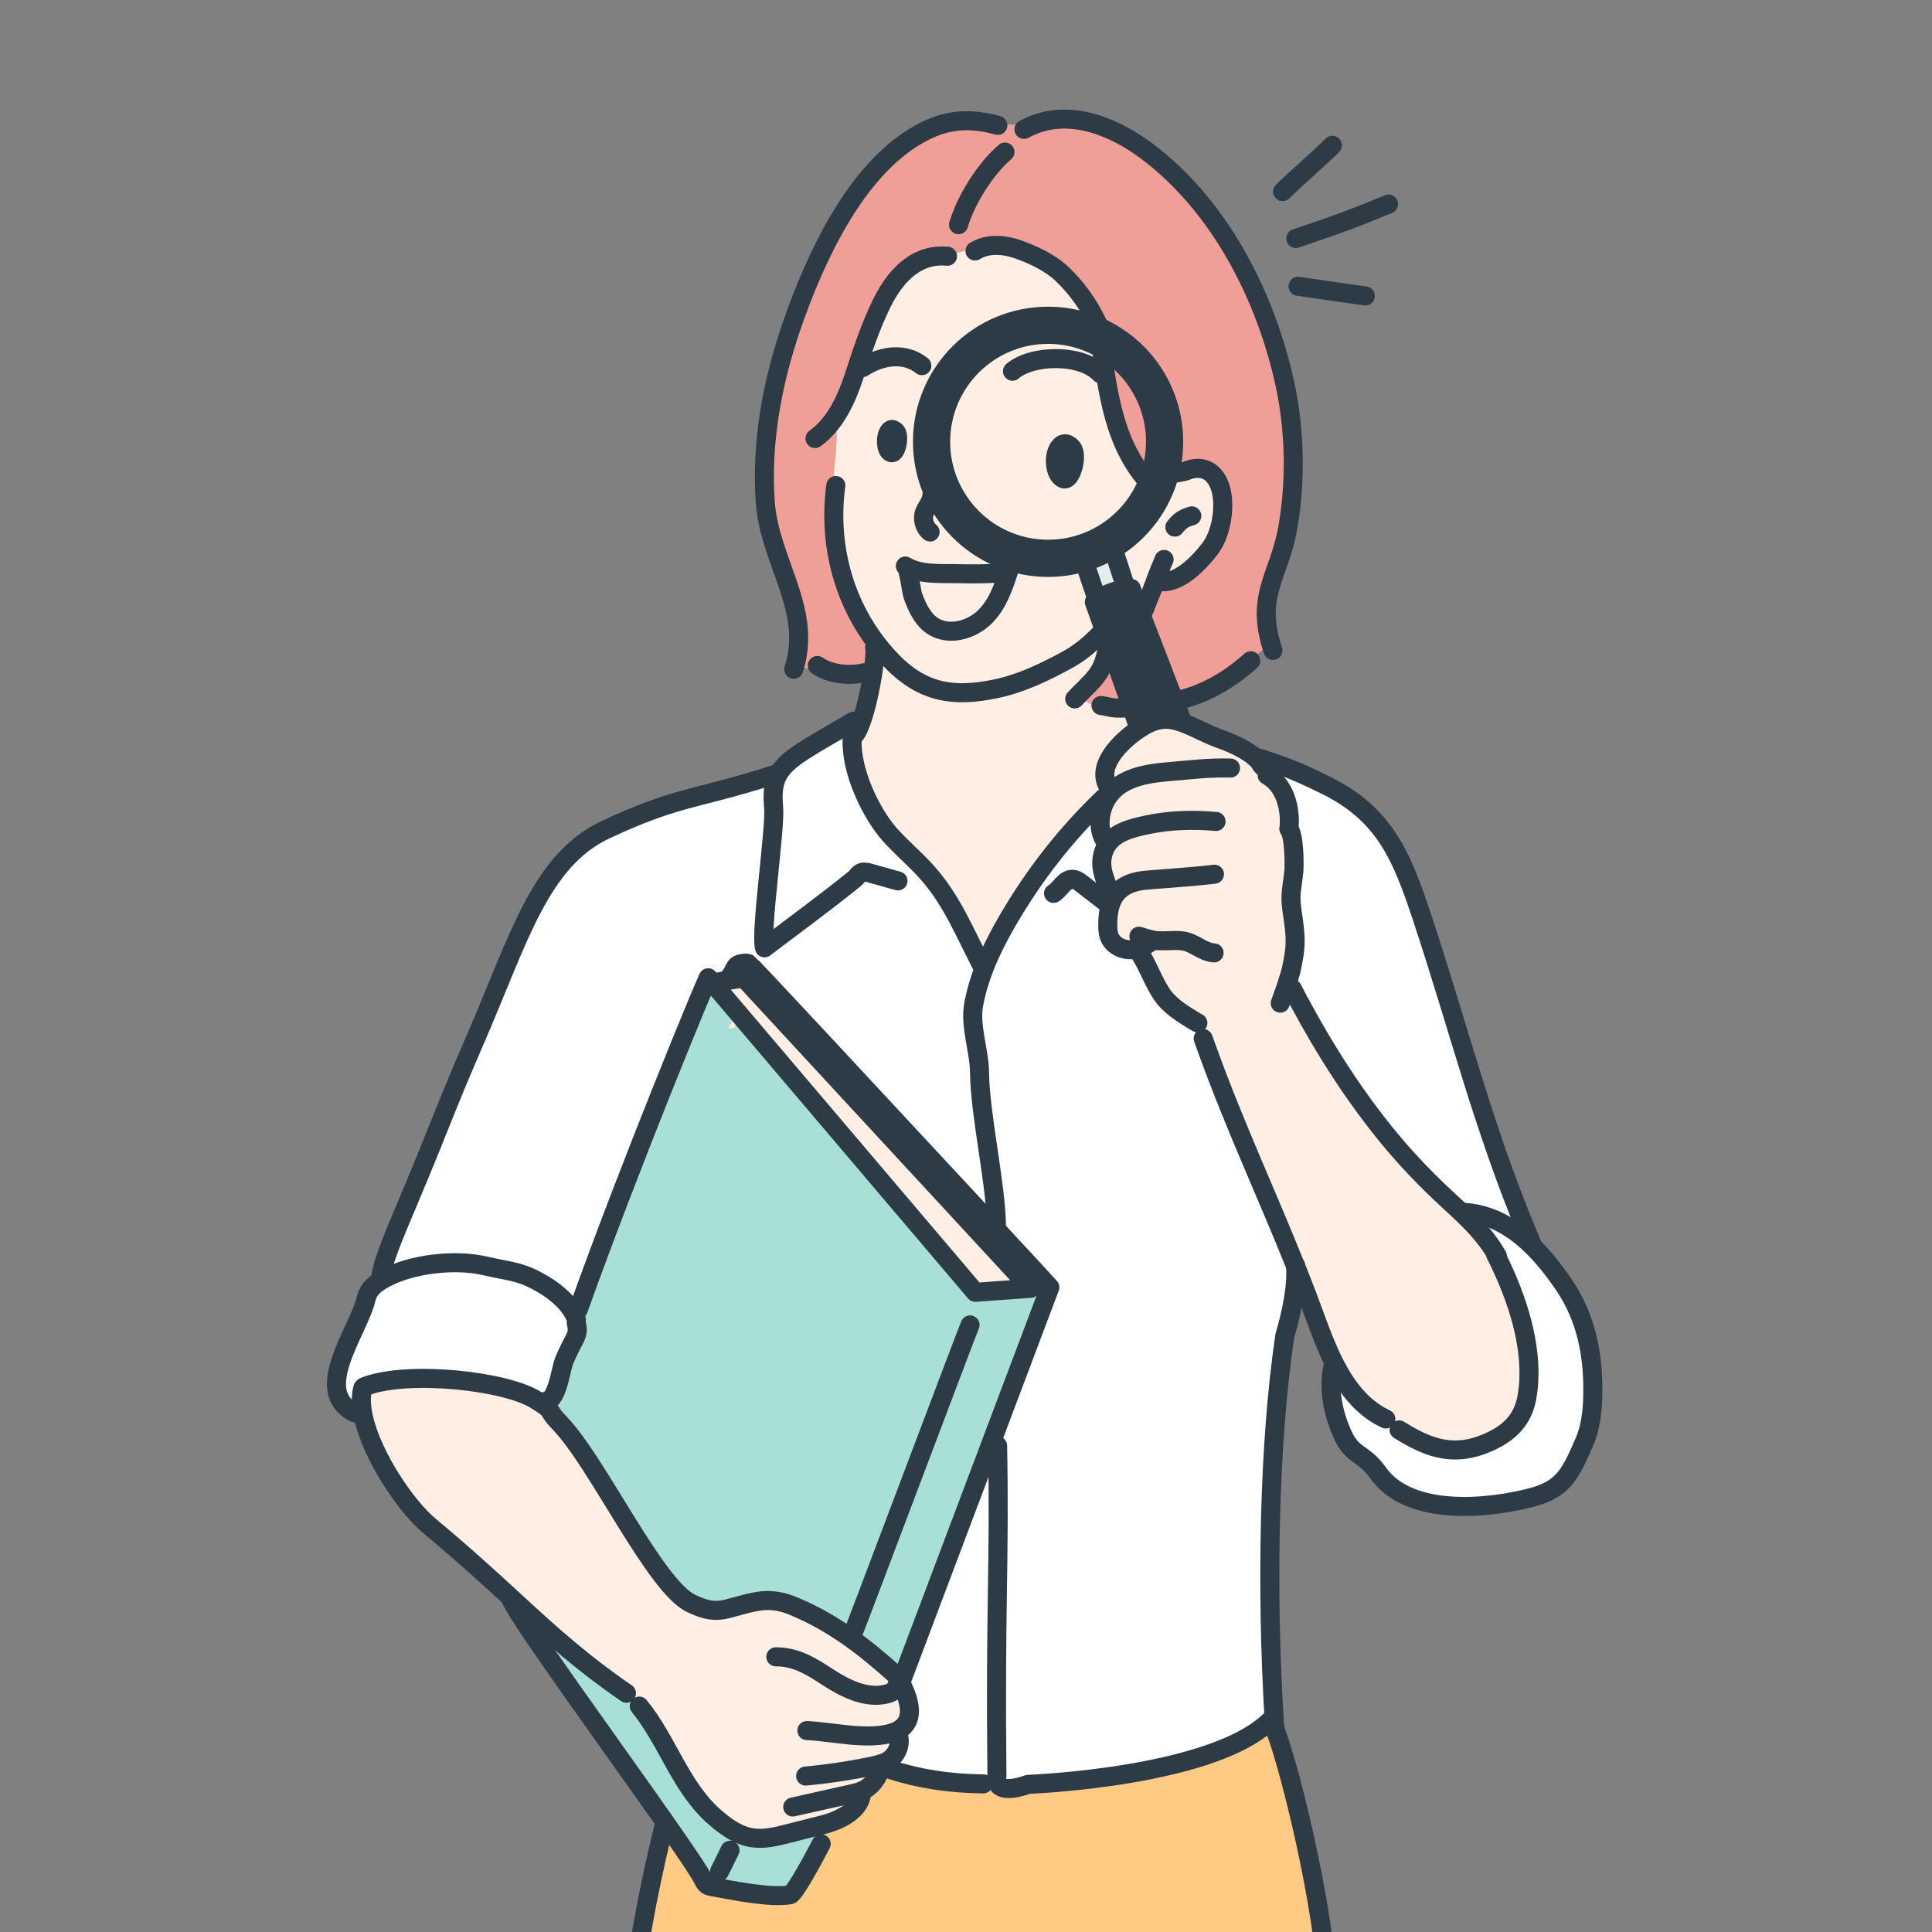 <svg width="280" height="280" viewBox="0 0 280 280" fill="none" xmlns="http://www.w3.org/2000/svg">
<rect x="0" y="0" width="280" height="280" fill="#808080" stroke="none"/>
<g clip-path="url(#clip0_3_4290)">
<path d="M159.086 86.882C158.955 86.641 158.85 86.392 158.767 86.133L158.747 86.138C158.715 86.04 158.68 85.938 158.645 85.834C158.297 84.82 157.911 83.66 157.566 82.661C157.436 82.36 157.269 81.816 157.132 81.466L157.132 81.463C158.526 81.054 159.851 80.472 161.08 79.748C161.266 80.345 161.614 80.865 161.86 81.456L161.947 81.426C162.37 82.726 162.861 84.293 163.206 85.278L163.217 85.343C161.809 85.528 160.25 86.065 159.105 86.869C159.099 86.874 159.091 86.877 159.086 86.882Z" fill="#E4EDEB"/>
<path d="M160.878 93.666L163.522 101.099L163.997 102.473L163.786 102.545C161.595 102.735 161.219 102.562 160.285 102.372C159.485 102.516 158.448 102.296 157.881 101.916C157.13 101.408 156.637 101.509 156.22 100.803C158.524 98.431 159.795 97.631 160.452 94.129L160.321 94.071C160.448 93.779 160.578 93.488 160.705 93.193L160.708 93.199L160.878 93.666Z" fill="#EF9F97"/>
<path d="M106.532 141.923L107.792 141.723L149.366 186.71L141.355 187.292L103.912 143.198L103.749 143.006C104.253 142.82 104.756 142.631 105.259 142.442L105.209 142.133L105.725 142.05L105.903 142.021L106.532 141.923Z" fill="#FEEEE4"/>
<path d="M221.391 178.787C221.468 179.244 221.546 179.7 221.62 180.159C218.984 177.7 215.854 175.906 212.078 175.69L211.924 175.85C211.247 175.203 210.548 174.561 209.838 173.907C206.914 171.215 203.991 168.181 201.54 165.226C196.4 159.035 192.046 152.209 188.237 145.099L187.904 144.475C187.711 143.548 187.48 142.629 187.217 141.718L186.835 141.626C186.993 141.119 187.118 140.66 187.187 140.325C187.773 137.533 187.86 136.421 187.487 133.593C187.334 132.409 187.09 131.228 187.106 130.037C187.125 128.772 187.426 127.531 187.521 126.272C187.614 125.013 187.574 121.112 186.813 120.115C187.129 117.16 186.215 113.777 183.654 112.354L183.356 112.5C183.337 112.462 183.318 112.421 183.299 112.382C183.026 111.824 182.75 111.266 182.476 110.704L182.635 110.577C182.47 110.3 182.203 110.009 181.861 109.718C185.859 110.858 188.25 111.899 192.005 113.729C200.8 118.009 203.209 124.237 206.177 133.207C211.434 149.087 214.977 163.438 221.391 178.787Z" fill="white"/>
<path d="M175.059 152.398C174.833 151.769 174.603 151.14 174.374 150.508L174.464 150.464C174.102 149.684 173.742 148.907 173.379 148.127C173.257 148.061 173.134 147.992 173.017 147.918C171.282 146.837 169.525 145.794 168.361 144.054C167.207 142.331 166.522 140.32 165.443 138.551C165.234 138.209 165.023 137.866 164.814 137.527L164.806 137.496C164.42 137.596 164.027 137.646 163.628 137.633C162.451 137.593 161.258 136.913 160.807 135.799C160.542 135.14 160.551 134.402 160.565 133.689C160.593 132.266 160.841 131.098 161.339 130.18L161.21 129.663L160.978 129.722C160.889 129.495 160.805 129.268 160.729 129.035C160.163 127.386 159.475 126 159.753 124.284C159.879 123.503 160.147 122.862 160.521 122.331C160.5 122.091 160.485 121.85 160.472 121.61L160.011 121.624C159.038 119.888 159.414 117.458 160.383 115.81C160.421 115.745 160.462 115.679 160.504 115.614C160.509 115.578 160.515 115.543 160.518 115.507C160.583 115.043 160.65 114.579 160.712 114.115C158.701 111.126 162.363 107.441 165.13 105.625C165.146 105.614 165.16 105.604 165.174 105.595C165.513 105.373 165.839 105.18 166.137 105.02C167.911 104.075 169.452 104.038 171.265 104.69C171.333 104.71 171.401 104.737 171.47 104.762C171.579 104.804 171.685 104.845 171.791 104.887C173.667 105.635 175.01 106.455 177.129 107.199C178.866 107.807 180.752 108.774 181.859 109.722C182.202 110.013 182.468 110.303 182.634 110.58L182.475 110.708C182.748 111.269 183.024 111.827 183.298 112.386C183.317 112.424 183.336 112.465 183.355 112.503L183.653 112.357C186.214 113.78 187.128 117.163 186.812 120.118C187.572 121.115 187.613 125.016 187.52 126.275C187.424 127.534 187.124 128.776 187.105 130.04C187.089 131.231 187.332 132.412 187.486 133.596C187.858 136.425 187.772 137.536 187.186 140.328C187.116 140.664 186.991 141.122 186.833 141.629L187.215 141.721C187.479 142.632 187.71 143.551 187.903 144.478L188.236 145.102C192.045 152.212 196.399 159.038 201.539 165.229C203.99 168.184 206.913 171.218 209.837 173.91C210.547 174.564 211.246 175.206 211.923 175.853C212.152 176.073 212.375 176.29 212.598 176.509C214.189 178.084 215.645 179.74 216.836 181.759L216.745 181.81C217.032 182.377 217.316 182.957 217.59 183.551C220.277 189.302 222.39 196.296 221.279 202.497C220.675 205.887 218.612 207.818 215.373 209.175C210.836 211.076 207.359 209.96 203.6 207.745C202.312 207.523 201.122 206.668 200.534 205.499C197.365 203.926 195.181 201.07 193.494 197.815C193.448 197.719 193.399 197.626 193.351 197.53C192.278 195.411 191.411 193.135 190.615 190.943C189.849 188.831 189.066 186.776 188.271 184.765C188.101 184.336 187.931 183.906 187.761 183.479C187.761 183.476 187.758 183.476 187.758 183.476C183.562 172.98 179.094 163.509 175.059 152.398Z" fill="#FEEEE4"/>
<path d="M165.111 105.629C162.345 107.445 158.682 111.13 160.693 114.119C160.631 114.583 160.564 115.047 160.499 115.511L160.149 115.463C154.639 120.689 149.841 126.792 145.961 133.512C144.981 135.204 144.059 136.945 143.267 138.747C143.041 139.262 142.826 139.78 142.624 140.304L142.458 140.24C139.746 135.08 137.907 130.18 133.867 125.89C132.301 124.228 130.554 122.721 129.021 121.029C126.425 118.16 123.142 111.774 123.522 106.749L123.573 106.752C123.973 106.576 124.392 105.808 124.787 104.725C125.55 102.653 126.241 99.421 126.585 96.957C126.757 95.744 126.843 94.718 126.81 94.103L127.023 94.096C127.09 93.867 127.132 93.626 127.152 93.386C127.329 93.616 127.511 93.847 127.698 94.071C128.195 94.683 128.731 95.275 129.288 95.851C133.965 100.662 138.624 100.986 144.132 99.871C147.968 99.098 151.479 97.389 154.828 95.552C156.684 94.533 158.458 92.97 159.833 91.463L160.06 91.382L160.705 93.198C160.578 93.493 160.448 93.785 160.321 94.076L160.452 94.134C159.795 97.636 158.524 98.436 156.22 100.808C156.637 101.515 157.129 101.413 157.881 101.922C158.448 102.301 159.484 102.521 160.285 102.377C161.219 102.567 161.595 102.741 163.786 102.551L163.997 102.478L165.068 105.564L165.111 105.629Z" fill="#FEEEE4"/>
<path d="M79.941 202.599L79.934 204.27L79.587 204.285C79.378 204.011 79.021 203.736 77.683 202.9C73.167 200.073 59.258 198.625 53.117 200.849C52.993 200.892 52.873 200.938 52.755 200.987L52.572 201.155C52.247 202.369 52.32 203.836 52.676 205.427L52.553 205.454C52.224 205.147 51.892 204.842 51.563 204.538L51.371 204.744C45.099 201.574 51.968 192.94 53.081 188.163C53.293 187.246 53.862 186.511 54.681 185.936C54.853 185.814 55.032 185.697 55.218 185.583C55.385 185.48 55.557 185.38 55.735 185.285C59.654 183.144 65.931 182.459 70.231 183.447C74.243 184.368 75.579 184.205 79.017 186.317C80.665 187.329 82.631 188.955 83.439 190.971C83.452 191.004 83.466 191.037 83.477 191.064C83.655 191.548 83.407 191.329 83.557 191.944C83.968 193.65 83.095 193.938 81.731 197.286C81.367 198.183 80.982 201.35 79.941 202.599Z" fill="white"/>
<path d="M142.446 258.522C137.769 258.477 133.129 257.829 128.575 256.288L127.91 255.998C127.988 255.818 128.065 255.641 128.145 255.461C128.213 255.431 128.279 255.404 128.345 255.371C129.349 254.895 130.038 253.983 130.258 252.995L130.348 253.012C130.661 252.093 130.867 251.14 130.964 250.176C132.571 248.563 131.567 245.849 130.495 243.749L130.621 243.684L152.163 186.559C152.093 186.463 148.883 182.994 144.226 177.977L144.427 177.793C144.363 171.627 142.036 161.605 141.97 155.437C141.938 152.27 140.557 148.74 141.114 145.629C141.444 143.8 141.976 142.027 142.642 140.308C142.844 139.785 143.059 139.267 143.285 138.751C144.077 136.949 144.999 135.208 145.978 133.516C149.858 126.796 154.655 120.692 160.164 115.466L160.513 115.514C160.51 115.549 160.505 115.585 160.499 115.62C160.458 115.686 160.417 115.751 160.378 115.816C159.41 117.465 159.033 119.895 160.006 121.631L160.468 121.616C160.48 121.857 160.496 122.097 160.516 122.338C160.143 122.869 159.875 123.51 159.749 124.29C159.471 126.007 160.159 127.393 160.725 129.042C160.8 129.275 160.884 129.502 160.973 129.729L161.206 129.67L161.334 130.187C160.836 131.105 160.588 132.273 160.56 133.696C160.546 134.409 160.537 135.147 160.802 135.806C161.253 136.92 162.446 137.6 163.623 137.641C164.022 137.653 164.415 137.603 164.801 137.504L164.809 137.534C165.018 137.873 165.229 138.216 165.438 138.558C166.517 140.327 167.202 142.338 168.355 144.061C169.519 145.801 171.276 146.844 173.011 147.925C173.128 147.999 173.251 148.068 173.373 148.134C173.736 148.914 174.095 149.692 174.458 150.472L174.368 150.515C174.597 151.147 174.827 151.777 175.053 152.406C179.088 163.517 183.555 172.988 187.75 183.485C187.75 183.485 187.753 183.485 187.753 183.488C188.077 187.628 186.194 193.564 186.194 193.564C183.817 209.536 183.526 230.731 184.624 248.948L184.446 248.958C176.498 257.591 148.989 258.602 148.989 258.602C146.09 259.625 145.013 259.178 144.633 258.567C143.907 258.654 143.172 258.667 142.446 258.607L142.446 258.522Z" fill="white"/>
<path d="M212.09 175.694C215.866 175.91 218.997 177.705 221.633 180.164C223.507 181.906 225.131 183.986 226.567 186.068C229.984 191.027 231.003 196.65 230.825 202.593C230.763 204.772 230.489 206.986 229.617 208.979C227.611 213.578 226.643 215.825 221.858 217.055C215.462 218.702 204.491 219.717 199.934 213.742C199.874 213.663 199.812 213.584 199.752 213.501C199.668 213.386 199.578 213.274 199.497 213.159C197.52 210.539 196.005 211.01 194.635 208.019C193.253 205.003 192.506 201.574 193.126 198.31C193.146 198.201 193.168 198.092 193.193 197.98L193.48 198.017C193.486 197.949 193.494 197.883 193.505 197.815C195.193 201.07 197.376 203.926 200.546 205.499C201.134 206.668 202.324 207.522 203.612 207.744C207.371 209.959 210.849 211.075 215.386 209.174C218.626 207.817 220.688 205.887 221.293 202.497C222.404 196.296 220.29 189.303 217.603 183.552C217.329 182.958 217.045 182.378 216.758 181.811L216.849 181.76C215.658 179.742 214.201 178.085 212.61 176.511C212.387 176.291 212.164 176.074 211.936 175.855L212.09 175.694Z" fill="white"/>
<path d="M105.252 142.443C104.749 142.632 104.245 142.821 103.742 143.008L103.399 142.607L102.633 141.703C101.914 143.158 91.515 168.31 84.025 189.179C83.954 189.38 83.882 189.579 83.81 189.779L84.117 190.053C83.916 190.396 83.702 190.729 83.474 191.05C83.463 191.023 83.449 190.99 83.436 190.957C82.628 188.94 80.663 187.315 79.015 186.303C75.577 184.19 74.24 184.353 70.229 183.432C65.929 182.444 59.652 183.129 55.734 185.27C55.556 185.365 55.383 185.465 55.216 185.568L55.127 185.281C55.2 184.883 55.286 184.473 55.384 184.056C55.971 181.499 58.217 176.387 59.108 174.269C64.388 161.706 64.192 161.448 68.855 150.701C75.204 136.074 78.25 124.654 87.876 120.189C97.74 115.607 100.27 115.919 109.799 113.024L109.748 112.852C110.755 112.438 111.797 112.107 112.861 111.865L112.959 111.929C114.315 109.818 117.34 108.244 123.057 104.909L123.811 105.068C123.78 105.172 123.752 105.278 123.727 105.384C123.697 105.515 123.669 105.646 123.646 105.78C123.588 106.099 123.545 106.43 123.519 106.763C123.139 111.787 126.422 118.174 129.018 121.042C130.552 122.734 132.299 124.241 133.865 125.903C137.905 130.193 139.744 135.092 142.456 140.253L142.622 140.316C141.956 142.034 141.424 143.807 141.094 145.636C140.537 148.748 141.917 152.277 141.95 155.443C142.016 161.611 144.344 171.631 144.407 177.797L144.207 177.981C142.962 176.635 141.61 175.179 140.186 173.646C127.342 159.813 108.727 139.814 108.487 139.677C108.125 139.47 107.064 139.651 106.76 139.951C106.636 140.068 106.515 140.28 106.389 140.52C106.226 140.828 106.058 141.179 105.885 141.422C105.811 141.525 105.734 141.61 105.657 141.664L105.718 142.052L105.202 142.134L105.252 142.443Z" fill="white"/>
<path d="M84.13 190.058L83.822 189.783C83.894 189.584 83.966 189.385 84.038 189.183C91.527 168.314 101.925 143.16 102.644 141.705L103.411 142.609L103.753 143.01L103.916 143.202L141.356 187.299L149.366 186.716L107.795 141.727L106.535 141.926C106.51 141.484 106.558 141.039 106.683 140.613L106.399 140.522C106.526 140.282 106.647 140.07 106.771 139.953C107.075 139.653 108.135 139.472 108.498 139.679C108.738 139.816 127.352 159.816 140.194 173.65C141.618 175.183 142.97 176.639 144.215 177.986C148.871 183.002 152.082 186.471 152.153 186.567L130.607 243.689L130.481 243.754C130.359 243.513 130.234 243.283 130.115 243.061C130.085 242.999 130.045 242.944 129.993 242.897C125.308 238.684 120.86 235.239 115.165 232.83C111.348 231.207 109.293 232.16 105.462 233.148C103.302 233.704 101.876 233.171 100.194 232.388C94.961 229.948 86.654 212.006 81.178 206.303C79.884 204.954 79.847 204.615 79.597 204.278L79.944 204.263L79.951 202.591C80.992 201.342 81.377 198.175 81.741 197.278C83.105 193.93 83.978 193.641 83.567 191.935C83.417 191.32 83.665 191.539 83.486 191.055C83.715 190.734 83.929 190.401 84.13 190.058Z" fill="#A9E0D5"/>
<path d="M184.656 249.132C184.684 249.602 184.715 250.072 184.745 250.539C187.419 257.58 192.784 280.345 192.461 291.231L91.769 290.795L91.77 290.702C91.794 285.139 93.973 274.007 95.767 266.571L95.685 266.551C95.733 265.699 95.99 264.862 96.428 264.132C99.281 268.208 101.404 271.333 101.937 272.422C102.081 272.71 102.23 273.008 102.494 273.187C102.704 273.327 102.958 273.374 103.2 273.422C105.944 273.933 111.806 275.122 114.521 274.591C115.185 274.462 118.069 269.035 118.832 267.575L118.802 267.558C119.162 266.361 119.675 265.208 120.33 264.14C122.393 263.439 124.672 262.097 124.864 259.927C125.026 259.74 125.183 259.546 125.331 259.35C126.67 258.597 127.608 256.998 127.751 255.617C127.885 255.574 128.019 255.528 128.148 255.474C128.068 255.654 127.99 255.831 127.913 256.011L128.578 256.3C133.134 257.841 137.775 258.49 142.454 258.534L142.454 258.619C143.18 258.68 143.915 258.666 144.642 258.579C145.022 259.19 146.099 259.637 148.999 258.615C148.999 258.615 176.517 257.603 184.468 248.973L184.646 248.963C184.651 249.02 184.653 249.075 184.656 249.132Z" fill="#FFCA83"/>
<path d="M125.319 259.349C125.171 259.433 125.02 259.507 124.864 259.569C124.867 259.689 124.863 259.809 124.852 259.926C124.659 262.097 122.381 263.439 120.318 264.14C119.968 264.262 119.624 264.361 119.296 264.445C117.57 264.882 115.847 265.32 114.119 265.758C112.481 266.174 110.775 266.595 109.088 266.356C106.98 266.057 105.238 264.777 103.7 263.459C98.617 259.1 96.799 252.345 92.642 247.258L92.639 247.258C92.167 246.532 91.627 245.852 91.028 245.224L90.793 245.393C84.499 241.072 80.2 237.202 75.295 232.704C74.952 232.386 74.606 232.067 74.255 231.746C70.879 228.645 67.144 225.226 62.247 221.148C58.861 218.329 53.962 211.105 52.687 205.432C52.331 203.841 52.258 202.374 52.583 201.16L52.766 200.991C52.884 200.942 53.004 200.896 53.127 200.853C59.269 198.629 73.177 200.077 77.694 202.905C79.031 203.741 79.388 204.015 79.597 204.289C79.847 204.626 79.884 204.965 81.178 206.315C86.655 212.017 94.963 229.957 100.196 232.397C101.878 233.18 103.305 233.713 105.465 233.157C109.296 232.169 111.352 231.216 115.169 232.839C120.864 235.248 125.313 238.692 129.998 242.905C130.05 242.952 130.091 243.007 130.12 243.07C130.24 243.291 130.364 243.521 130.486 243.762C131.559 245.862 132.563 248.576 130.955 250.188C130.858 251.152 130.652 252.104 130.339 253.024L130.249 253.007C130.029 253.995 129.34 254.907 128.335 255.383C128.269 255.415 128.204 255.442 128.135 255.472C128.007 255.526 127.873 255.572 127.739 255.615C127.596 256.997 126.658 258.596 125.319 259.349Z" fill="#FEEEE4"/>
<path d="M92.644 247.261L92.646 247.261C96.803 252.349 98.621 259.103 103.704 263.463C105.242 264.78 106.984 266.061 109.092 266.359C110.779 266.599 112.485 266.177 114.123 265.761C115.851 265.323 117.574 264.886 119.299 264.448C119.627 264.365 119.972 264.265 120.322 264.144C119.667 265.212 119.154 266.365 118.794 267.562L118.824 267.579C118.061 269.04 115.178 274.468 114.513 274.596C111.799 275.128 105.937 273.939 103.194 273.427C102.951 273.38 102.697 273.332 102.487 273.192C102.223 273.013 102.074 272.715 101.931 272.427C101.397 271.338 99.275 268.212 96.422 264.136C88.693 253.103 75.592 235.12 74.112 231.912L74.26 231.749C74.611 232.07 74.956 232.388 75.299 232.707C80.204 237.205 84.503 241.075 90.797 245.396L91.033 245.227C91.631 245.856 92.172 246.535 92.644 247.261Z" fill="#A9E0D5"/>
<path d="M144.554 18.151C146.109 17.956 147.696 18.02 149.232 18.341C155.527 15.464 162.207 18.943 166.084 21.823C176.753 29.755 183.473 42.95 186.236 55.728C187.671 62.37 187.82 69.748 186.643 76.451C185.448 83.258 182.139 85.981 184.151 93.184C183.199 94.049 182.193 94.853 181.144 95.594L181.258 95.761C177.474 99.135 173.807 100.859 170.198 101.621L165.428 89.254L165.734 88.658L165.687 88.633C165.996 88.041 166.124 87.542 166.341 87.043C166.692 86.236 166.996 85.407 167.328 84.518C167.865 84.6 168.496 84.542 169.005 84.474L168.981 84.296C171.315 84.022 173.668 81.702 175.325 79.565C176.942 77.483 177.557 73.809 177.01 71.274C176.504 68.939 174.841 66.979 171.713 68.309C171.713 68.309 169.898 68.731 169.839 68.553L169.547 68.478C169.677 67.967 169.783 67.452 169.868 66.925C170.016 66.008 170.094 65.066 170.098 64.107C170.118 59.559 168.467 55.389 165.72 52.187C163.888 50.051 161.571 48.345 158.937 47.241C158.922 47.003 158.904 46.765 158.888 46.528C157.673 43.988 155.973 41.667 153.936 39.721C152.195 38.061 149.679 36.881 147.407 36.098C146.518 35.791 145.56 35.59 144.615 35.567C144.217 35.552 143.82 35.572 143.43 35.625C141.998 35.744 140.579 36.039 139.222 36.505C138.634 36.708 137.632 36.731 137.114 37.116C133.534 36.838 130.234 38.96 127.756 44.035C126.141 47.344 124.984 50.828 123.849 54.327C123.157 56.457 122.29 58.611 121.048 60.455C121.734 64.755 120.34 69.185 120.748 73.538L120.86 73.541C120.597 80.549 122.68 87.638 127.143 93.377C127.123 93.617 127.081 93.857 127.014 94.086L126.801 94.094C126.834 94.708 126.748 95.735 126.576 96.947L126.338 96.916C125.953 97.043 125.564 97.169 125.176 97.299L125.219 97.504C123.699 97.822 122.046 97.802 120.579 97.399C118.945 97.392 116.409 97.05 115.307 96.062C117.391 87.866 111.507 81.102 110.91 72.752C110.289 64.063 111.95 55.226 114.796 47.038C118.101 37.528 123.887 24.726 133.096 19.5C136.948 17.312 140.307 17.002 144.554 18.151Z" fill="#EF9F97"/>
<path d="M165.694 88.632L165.741 88.657L165.435 89.254L165.311 88.934L163.942 85.279C163.707 85.288 163.466 85.312 163.218 85.341L163.207 85.275C162.862 84.291 162.371 82.723 161.948 81.424L161.861 81.454C161.615 80.863 161.267 80.342 161.082 79.746C161.202 79.678 161.323 79.605 161.44 79.532C165.419 77.082 168.386 73.137 169.554 68.477L169.845 68.552C169.905 68.73 171.72 68.309 171.72 68.309C174.848 66.978 176.511 68.939 177.017 71.274C177.563 73.808 176.949 77.482 175.331 79.565C173.675 81.702 171.322 84.021 168.988 84.295L169.012 84.473C168.503 84.542 167.872 84.599 167.335 84.518C167.003 85.407 166.699 86.236 166.349 87.043C166.131 87.542 166.003 88.041 165.694 88.632Z" fill="#FEEEE4"/>
<path d="M170.206 101.624L171.316 104.497L171.247 104.688C169.434 104.036 167.893 104.073 166.119 105.018C165.821 105.178 165.495 105.371 165.156 105.593C165.142 105.601 165.128 105.612 165.112 105.623L165.068 105.557L163.998 102.471L163.523 101.098L160.879 93.665L160.709 93.197L160.706 93.192L160.061 91.375L158.599 87.261C158.749 87.13 158.914 87.002 159.089 86.883C159.095 86.877 159.103 86.875 159.108 86.869C160.253 86.066 161.812 85.529 163.22 85.344C163.468 85.315 163.709 85.291 163.944 85.281L165.313 88.937L165.437 89.257L170.206 101.624Z" fill="#2C3B45"/>
<path d="M161.075 79.746C159.846 80.47 158.521 81.051 157.126 81.46L157.126 81.463C157.036 81.493 156.943 81.517 156.853 81.544C155.253 82.001 153.564 82.24 151.819 82.232C141.765 82.189 133.65 74.003 133.693 63.949C133.737 53.895 141.923 45.783 151.977 45.826C154.446 45.837 156.795 46.339 158.938 47.241C161.572 48.345 163.889 50.051 165.721 52.187C168.468 55.389 170.119 59.559 170.099 64.107C170.095 65.066 170.017 66.007 169.869 66.925C169.784 67.451 169.678 67.967 169.548 68.477C168.38 73.138 165.413 77.082 161.434 79.532C161.316 79.605 161.196 79.678 161.075 79.746ZM167.27 66.506C167.396 65.723 167.465 64.915 167.469 64.095C167.487 59.941 165.875 56.159 163.235 53.354L162.955 53.066C161.982 52.084 160.879 51.232 159.675 50.536C157.405 49.226 154.773 48.469 151.965 48.457C143.364 48.419 136.364 55.362 136.326 63.96C136.289 72.559 143.229 79.562 151.83 79.599C158.516 79.628 164.235 75.441 166.465 69.535C166.83 68.567 167.102 67.555 167.27 66.506Z" fill="#E4EDEB"/>
<path d="M167.47 64.093C167.466 64.913 167.397 65.721 167.271 66.504C167.103 67.553 166.831 68.565 166.466 69.533L166.005 69.397C164.147 67.209 162.807 64.526 161.912 61.783C160.729 58.161 160.215 54.37 159.639 50.598L159.678 50.532C160.882 51.229 161.984 52.08 162.957 53.062L163.237 53.35C165.877 56.156 167.488 59.938 167.47 64.093Z" fill="#EF9F97"/>
<path d="M166.004 69.399L166.465 69.535C164.235 75.441 158.516 79.628 151.83 79.599C143.229 79.562 136.289 72.559 136.326 63.96C136.364 55.362 143.364 48.419 151.965 48.457C154.773 48.469 157.405 49.226 159.675 50.536L159.636 50.601C160.213 54.373 160.726 58.164 161.91 61.785C162.805 64.529 164.145 67.211 166.004 69.399ZM154.049 69.361C155.232 69.939 156.292 65.986 155.374 64.917C154.493 63.897 153.748 64.296 153.308 65.159C152.655 66.44 152.915 68.801 154.049 69.361Z" fill="#FEEEE4"/>
<path d="M137.114 37.117C137.632 36.732 138.634 36.709 139.222 36.507C140.579 36.04 141.998 35.745 143.429 35.626C143.823 35.592 144.219 35.572 144.615 35.568C145.56 35.592 146.517 35.792 147.406 36.099C149.678 36.882 152.194 38.062 153.934 39.723C155.972 41.668 157.671 43.989 158.887 46.529C158.902 46.767 158.92 47.005 158.935 47.243C156.793 46.34 154.443 45.838 151.974 45.827C141.921 45.784 133.736 53.899 133.693 63.952C133.649 74.004 141.763 82.193 151.816 82.236C153.562 82.244 155.251 82.005 156.85 81.548C156.94 81.521 157.033 81.497 157.124 81.467C157.261 81.817 157.428 82.362 157.558 82.663C157.903 83.661 158.289 84.821 158.637 85.836C158.672 85.94 158.707 86.041 158.739 86.14L158.759 86.135C158.842 86.394 158.947 86.643 159.078 86.884C158.902 87.004 158.738 87.132 158.587 87.262L160.049 91.377L159.822 91.458C158.448 92.965 156.674 94.528 154.818 95.547C151.469 97.385 147.958 99.093 144.123 99.866C138.615 100.981 133.957 100.657 129.28 95.846C128.723 95.27 128.187 94.677 127.69 94.066C127.503 93.841 127.321 93.611 127.144 93.381C122.682 87.641 120.599 80.552 120.861 73.544L120.749 73.541C120.342 69.188 121.735 64.757 121.049 60.458C122.292 58.614 123.158 56.459 123.85 54.329C124.985 50.829 126.142 47.346 127.757 44.037C130.234 38.961 133.534 36.84 137.114 37.117ZM142.808 89.332C144.613 87.502 145.435 85.047 146.208 82.677C146 83.312 139.309 83.149 138.43 83.134C136.092 83.105 133.24 83.29 131.208 82.032C131.742 82.362 132.053 85.669 132.309 86.369C132.811 87.748 133.514 89.377 134.712 90.376C137.139 92.408 140.776 91.391 142.808 89.332ZM129.141 65.604C129.913 65.897 130.452 63.113 129.826 62.528C129.23 61.968 128.95 62.292 128.697 62.804C128.322 63.568 128.394 65.322 129.141 65.604Z" fill="#FEEEE4"/>
<path d="M155.375 64.917C156.293 65.987 155.233 69.94 154.05 69.361C152.916 68.802 152.656 66.441 153.309 65.16C153.75 64.296 154.494 63.897 155.375 64.917Z" fill="#FEEEE4"/>
<path d="M146.211 82.68C145.439 85.049 144.617 87.504 142.812 89.334C140.779 91.393 137.141 92.409 134.714 90.378C133.516 89.378 132.813 87.75 132.311 86.372C132.054 85.671 131.744 82.365 131.21 82.035C133.242 83.292 136.095 83.108 138.433 83.137C139.312 83.152 146.004 83.315 146.211 82.68Z" fill="#FEEEE4"/>
<path d="M106.388 147.518L106.672 147.609C106.547 148.035 106.499 148.48 106.524 148.922L105.896 149.021L105.718 149.05L105.657 148.662C105.734 148.607 105.811 148.523 105.885 148.42C106.058 148.177 106.226 147.826 106.388 147.518Z" fill="#FEEEE4"/>
<path d="M153.309 65.16C153.75 64.296 154.494 63.897 155.375 64.917C156.293 65.987 155.233 69.94 154.05 69.361C152.916 68.802 152.656 66.441 153.309 65.16Z" stroke="#2C3B45" stroke-width="2.76" stroke-linecap="round" stroke-linejoin="round"/>
<path d="M128.693 62.806C128.947 62.294 129.227 61.97 129.822 62.53C130.448 63.114 129.909 65.898 129.137 65.605C128.39 65.323 128.319 63.569 128.693 62.806Z" stroke="#2C3B45" stroke-width="2.76" stroke-linecap="round" stroke-linejoin="round"/>
<path d="M146.736 53.804C149.484 51.398 156.713 51.203 159.451 54.146" stroke="#2C3B45" stroke-width="2.76" stroke-linecap="round" stroke-linejoin="round"/>
<path d="M125.014 53.28C127.811 51.458 131.146 51.032 133.602 52.995" stroke="#2C3B45" stroke-width="2.76" stroke-linecap="round" stroke-linejoin="round"/>
<path d="M157.126 81.463C157.036 81.493 156.943 81.517 156.853 81.544C155.253 82.001 153.564 82.24 151.819 82.232C141.765 82.189 133.65 74.003 133.693 63.949C133.737 53.895 141.923 45.783 151.977 45.826C154.446 45.837 156.795 46.339 158.938 47.241C161.572 48.345 163.889 50.051 165.721 52.187C168.468 55.389 170.119 59.559 170.099 64.107C170.095 65.066 170.017 66.007 169.869 66.925C169.784 67.451 169.678 67.967 169.548 68.477C168.38 73.138 165.413 77.082 161.434 79.532C161.316 79.605 161.196 79.678 161.075 79.746C159.846 80.47 158.521 81.051 157.126 81.46" stroke="#2C3B45" stroke-width="2.76" stroke-linecap="round" stroke-linejoin="round"/>
<path d="M162.955 53.066C161.982 52.084 160.879 51.232 159.675 50.536C157.406 49.226 154.773 48.469 151.965 48.457C143.364 48.419 136.364 55.362 136.326 63.96C136.289 72.559 143.229 79.562 151.83 79.599C158.516 79.628 164.235 75.441 166.465 69.535C166.83 68.567 167.102 67.555 167.27 66.506C167.396 65.723 167.465 64.915 167.469 64.096C167.487 59.941 165.876 56.159 163.236 53.354" stroke="#2C3B45" stroke-width="2.76" stroke-linecap="round" stroke-linejoin="round"/>
<path d="M157.358 82.06C157.369 82.09 157.38 82.123 157.391 82.153C157.447 82.317 157.507 82.486 157.566 82.662C157.911 83.66 158.297 84.82 158.644 85.835C158.68 85.939 158.715 86.04 158.747 86.139C158.804 86.3 158.858 86.456 158.909 86.606" stroke="#2C3B45" stroke-width="2.76" stroke-linecap="round" stroke-linejoin="round"/>
<path d="M161.514 80.121C161.643 80.49 161.791 80.939 161.948 81.426C162.371 82.725 162.861 84.293 163.206 85.278" stroke="#2C3B45" stroke-width="2.76" stroke-linecap="round" stroke-linejoin="round"/>
<path d="M165.068 105.557L163.998 102.471L163.523 101.098L160.879 93.665L160.709 93.197L160.706 93.192L160.061 91.375L158.599 87.26C158.749 87.13 158.914 87.002 159.089 86.883C159.095 86.877 159.103 86.875 159.108 86.869C160.253 86.066 161.812 85.529 163.22 85.344C163.468 85.315 163.709 85.291 163.944 85.281L165.313 88.937L165.437 89.257L170.206 101.624L171.316 104.497" stroke="#2C3B45" stroke-width="2.76" stroke-linecap="round" stroke-linejoin="round"/>
<path d="M146.211 82.68C146.004 83.315 139.312 83.152 138.433 83.137C136.095 83.108 133.242 83.292 131.21 82.035C131.744 82.365 132.054 85.671 132.311 86.372C132.813 87.75 133.516 89.378 134.714 90.378C137.141 92.409 140.779 91.393 142.812 89.334C144.617 87.504 145.439 85.049 146.211 82.68Z" stroke="#2C3B45" stroke-width="2.76" stroke-linecap="round" stroke-linejoin="round"/>
<path d="M135.051 71.78C135.083 72.526 134.32 73.462 134.028 74.146C133.6 75.155 133.931 76.432 134.796 77.106" stroke="#2C3B45" stroke-width="2.76" stroke-linecap="round" stroke-linejoin="round"/>
<path d="M121.137 70.367C121.061 70.899 121.002 71.434 120.956 71.969C120.91 72.493 120.877 73.02 120.861 73.547C120.599 80.554 122.682 87.643 127.145 93.381C127.322 93.612 127.504 93.842 127.691 94.067C128.188 94.678 128.724 95.27 129.281 95.846C133.959 100.657 138.617 100.98 144.126 99.865C147.962 99.093 151.474 97.384 154.822 95.547C156.679 94.528 158.453 92.966 159.828 91.458" stroke="#2C3B45" stroke-width="2.76" stroke-linecap="round" stroke-linejoin="round"/>
<path d="M165.552 88.895C165.605 88.805 165.651 88.721 165.695 88.634C166.004 88.042 166.132 87.543 166.349 87.044C166.7 86.237 167.004 85.408 167.335 84.519C167.402 84.333 167.471 84.148 167.542 83.957C167.874 83.076 168.241 82.127 168.707 81.077" stroke="#2C3B45" stroke-width="2.76" stroke-linecap="round" stroke-linejoin="round"/>
<path d="M167.88 84.263C167.904 84.265 167.926 84.268 167.948 84.271C168.292 84.327 168.639 84.334 168.989 84.295C171.322 84.021 173.675 81.701 175.331 79.564C176.949 77.481 177.563 73.807 177.017 71.272C176.511 68.938 174.848 66.977 171.721 68.308C171.721 68.308 169.905 68.729 169.846 68.551" stroke="#2C3B45" stroke-width="2.76" stroke-linecap="round" stroke-linejoin="round"/>
<path d="M170.27 76.395C171.053 75.396 171.59 75.098 172.725 74.762" stroke="#2C3B45" stroke-width="2.76" stroke-linecap="round" stroke-linejoin="round"/>
<path d="M193.096 21.062C191.14 22.995 187.856 25.846 185.884 27.763" stroke="#2C3B45" stroke-width="2.76" stroke-linecap="round" stroke-linejoin="round"/>
<path d="M201.24 29.576C196.01 31.727 194.566 32.273 187.792 34.567" stroke="#2C3B45" stroke-width="2.76" stroke-linecap="round" stroke-linejoin="round"/>
<path d="M197.871 42.889C194.619 42.436 191.37 41.971 188.124 41.493" stroke="#2C3B45" stroke-width="2.76" stroke-linecap="round" stroke-linejoin="round"/>
<path d="M183.215 111.304C183.043 111.093 182.804 110.931 182.685 110.69C182.666 110.652 182.644 110.616 182.622 110.578C182.457 110.301 182.19 110.011 181.847 109.72C180.74 108.773 178.854 107.806 177.116 107.198C174.997 106.454 173.654 105.634 171.778 104.886C171.671 104.845 171.565 104.803 171.456 104.762C171.388 104.737 171.319 104.709 171.251 104.69C169.438 104.038 167.897 104.075 166.123 105.02C165.824 105.18 165.498 105.372 165.159 105.595C165.145 105.603 165.131 105.614 165.115 105.625C162.348 107.44 158.685 111.124 160.696 114.112C160.77 114.222 160.851 114.331 160.941 114.438" stroke="#2C3B45" stroke-width="2.76" stroke-linecap="round" stroke-linejoin="round"/>
<path d="M178.337 111.313C175.349 111.21 172.274 111.587 169.323 111.839C166.158 112.11 162.354 112.686 160.489 115.614C160.448 115.679 160.406 115.744 160.368 115.81C159.399 117.458 159.023 119.887 159.996 121.622" stroke="#2C3B45" stroke-width="2.76" stroke-linecap="round" stroke-linejoin="round"/>
<path d="M186.803 120.114C187.119 117.16 186.205 113.777 183.645 112.354" stroke="#2C3B45" stroke-width="2.76" stroke-linecap="round" stroke-linejoin="round"/>
<path d="M176.239 119.052C172.892 118.759 169.493 118.842 166.199 119.549C164.044 120.009 161.72 120.592 160.508 122.332C160.134 122.863 159.866 123.503 159.74 124.284C159.462 126.001 160.15 127.386 160.716 129.035C160.792 129.267 160.875 129.494 160.964 129.722" stroke="#2C3B45" stroke-width="2.76" stroke-linecap="round" stroke-linejoin="round"/>
<path d="M176.008 126.697C172.695 127.095 169.411 127.272 166.091 127.566C163.706 127.78 162.164 128.634 161.327 130.181C160.829 131.1 160.581 132.267 160.553 133.69C160.539 134.403 160.53 135.14 160.795 135.8C161.246 136.913 162.439 137.593 163.617 137.634C164.015 137.646 164.409 137.596 164.794 137.497C164.879 137.478 164.964 137.454 165.046 137.427C165.703 137.214 166.324 136.859 166.875 136.432" stroke="#2C3B45" stroke-width="2.76" stroke-linecap="round" stroke-linejoin="round"/>
<path d="M165.063 135.683C165.676 135.877 166.298 136.074 166.926 136.213C168.348 136.53 169.945 136.163 171.427 136.366C173.076 136.594 174.302 138.005 175.955 138.1" stroke="#2C3B45" stroke-width="2.76" stroke-linecap="round" stroke-linejoin="round"/>
<path d="M186.806 120.115C187.566 121.113 187.606 125.014 187.513 126.273C187.418 127.532 187.118 128.773 187.099 130.038C187.083 131.229 187.326 132.41 187.479 133.594C187.851 136.423 187.765 137.534 187.18 140.326C187.11 140.662 186.986 141.121 186.828 141.628C186.432 142.929 185.845 144.566 185.544 145.387" stroke="#2C3B45" stroke-width="2.76" stroke-linecap="round" stroke-linejoin="round"/>
<path d="M164.805 137.529C165.014 137.868 165.225 138.211 165.434 138.553C166.514 140.322 167.199 142.333 168.352 144.056C169.516 145.796 171.273 146.838 173.008 147.919C173.126 147.994 173.248 148.063 173.371 148.129C173.447 148.173 173.526 148.211 173.605 148.25" stroke="#2C3B45" stroke-width="2.76" stroke-linecap="round" stroke-linejoin="round"/>
<path d="M187.768 183.482C187.938 183.909 188.109 184.339 188.279 184.768C189.073 186.779 189.856 188.834 190.623 190.946C191.419 193.138 192.286 195.414 193.358 197.533C193.407 197.629 193.455 197.722 193.501 197.818C195.189 201.073 197.372 203.929 200.542 205.502C200.64 205.555 200.741 205.601 200.841 205.648" stroke="#2C3B45" stroke-width="2.76" stroke-linecap="round" stroke-linejoin="round"/>
<path d="M174.374 150.51C174.603 151.142 174.832 151.771 175.059 152.4C179.093 163.511 183.561 172.982 187.756 183.479" stroke="#2C3B45" stroke-width="2.76" stroke-linecap="round" stroke-linejoin="round"/>
<path d="M187.299 143.299C187.497 143.694 187.7 144.085 187.906 144.477L188.239 145.101C192.048 152.211 196.403 159.037 201.543 165.227C203.994 168.182 206.917 171.216 209.841 173.908C210.551 174.561 211.25 175.203 211.928 175.851C212.156 176.07 212.379 176.287 212.602 176.507C214.193 178.081 215.65 179.738 216.84 181.756L217.011 182.052" stroke="#2C3B45" stroke-width="2.76" stroke-linecap="round" stroke-linejoin="round"/>
<path d="M202.768 207.232C203.051 207.408 203.335 207.579 203.612 207.744C207.372 209.959 210.849 211.075 215.386 209.175C218.625 207.817 220.687 205.887 221.292 202.497C222.403 196.296 220.29 189.302 217.602 183.552C217.329 182.958 217.045 182.377 216.758 181.811" stroke="#2C3B45" stroke-width="2.76" stroke-linecap="round" stroke-linejoin="round"/>
<path d="M212.09 175.694C215.866 175.91 218.997 177.705 221.633 180.163C223.507 181.906 225.131 183.986 226.567 186.068C229.984 191.027 231.003 196.65 230.825 202.593C230.763 204.772 230.489 206.986 229.617 208.979C227.611 213.578 226.643 215.825 221.858 217.055C215.462 218.702 204.491 219.717 199.934 213.742C199.874 213.663 199.812 213.583 199.752 213.501C199.668 213.386 199.578 213.274 199.497 213.159C197.52 210.539 196.005 211.01 194.635 208.019C193.253 205.003 192.506 201.574 193.126 198.31C193.146 198.201 193.168 198.092 193.193 197.98" stroke="#2C3B45" stroke-width="2.76" stroke-linecap="round" stroke-linejoin="round"/>
<path d="M181.844 109.713C181.844 109.713 181.855 109.715 181.86 109.718C185.859 110.858 188.25 111.898 192.005 113.729C200.8 118.009 203.209 124.237 206.177 133.206C211.434 149.086 214.977 163.437 221.391 178.787C221.505 179.058 221.618 179.331 221.735 179.605C221.808 179.772 221.878 179.942 221.951 180.111" stroke="#2C3B45" stroke-width="2.76" stroke-linecap="round" stroke-linejoin="round"/>
<path d="M112.443 112.193C111.502 112.497 110.621 112.772 109.795 113.025C100.267 115.92 97.736 115.609 87.873 120.19C78.248 124.656 75.202 136.077 68.853 150.704C64.191 161.451 64.387 161.709 59.107 174.273C58.216 176.392 55.97 181.503 55.383 184.06C55.285 184.478 55.199 184.887 55.126 185.286" stroke="#2C3B45" stroke-width="2.76" stroke-linecap="round" stroke-linejoin="round"/>
<path d="M144.417 177.791C144.354 171.626 142.028 161.604 141.961 155.435C141.929 152.269 140.549 148.739 141.106 145.627C141.436 143.798 141.968 142.025 142.633 140.307C142.835 139.783 143.05 139.265 143.276 138.75C144.068 136.947 144.99 135.206 145.969 133.514C149.848 126.794 154.645 120.69 160.153 115.464" stroke="#2C3B45" stroke-width="2.76" stroke-linecap="round" stroke-linejoin="round"/>
<path d="M78.972 203.108C78.991 203.111 79.013 203.111 79.032 203.111C79.166 203.111 79.297 203.079 79.428 203.017C79.615 202.93 79.784 202.786 79.941 202.598C80.982 201.349 81.367 198.183 81.731 197.286C83.095 193.938 83.968 193.65 83.557 191.944C83.407 191.329 83.655 191.548 83.477 191.064C83.466 191.037 83.452 191.004 83.439 190.971C82.631 188.955 80.665 187.329 79.017 186.317C75.579 184.205 74.243 184.368 70.231 183.447C65.931 182.459 59.653 183.144 55.735 185.285C55.557 185.38 55.385 185.48 55.218 185.583C55.031 185.697 54.853 185.814 54.681 185.936C53.861 186.511 53.293 187.246 53.081 188.163C51.968 192.94 45.099 201.573 51.37 204.744" stroke="#2C3B45" stroke-width="2.76" stroke-linecap="round" stroke-linejoin="round"/>
<path d="M52.579 201.16C52.254 202.374 52.327 203.841 52.683 205.432C53.959 211.106 58.858 218.33 62.243 221.15C67.139 225.227 70.875 228.647 74.251 231.748C74.602 232.069 74.947 232.388 75.29 232.706C80.195 237.204 84.494 241.074 90.787 245.395" stroke="#2C3B45" stroke-width="2.76" stroke-linecap="round" stroke-linejoin="round"/>
<path d="M92.648 247.261C96.805 252.348 98.623 259.101 103.706 263.46C105.244 264.778 106.986 266.058 109.094 266.357C110.781 266.596 112.487 266.175 114.125 265.759C115.854 265.321 117.576 264.883 119.302 264.446C119.63 264.362 119.975 264.263 120.325 264.141C122.387 263.44 124.666 262.098 124.858 259.928C124.87 259.811 124.873 259.69 124.871 259.57" stroke="#2C3B45" stroke-width="2.76" stroke-linecap="round" stroke-linejoin="round"/>
<path d="M114.89 261.885C117.709 261.253 120.528 260.623 123.341 259.991C123.861 259.876 124.383 259.758 124.873 259.569C125.029 259.507 125.179 259.434 125.327 259.35C126.666 258.596 127.605 256.997 127.747 255.616C127.747 255.608 127.75 255.602 127.75 255.591" stroke="#2C3B45" stroke-width="2.76" stroke-linecap="round" stroke-linejoin="round"/>
<path d="M116.761 257.396C120.067 257.091 123.353 256.594 126.587 255.907C126.978 255.824 127.369 255.738 127.747 255.614C127.881 255.571 128.015 255.525 128.143 255.471C128.212 255.441 128.278 255.414 128.343 255.382C129.348 254.905 130.037 253.994 130.257 253.006C130.38 252.438 130.353 251.843 130.137 251.293" stroke="#2C3B45" stroke-width="2.76" stroke-linecap="round" stroke-linejoin="round"/>
<path d="M116.938 250.805C120.576 250.984 125.234 252.119 128.759 251.287C129.773 251.049 130.485 250.667 130.962 250.185C132.57 248.573 131.566 245.859 130.493 243.76C130.371 243.519 130.246 243.289 130.127 243.067C130.038 242.906 129.951 242.747 129.867 242.596" stroke="#2C3B45" stroke-width="2.76" stroke-linecap="round" stroke-linejoin="round"/>
<path d="M52.763 200.991C52.88 200.942 53.001 200.896 53.124 200.853C59.266 198.629 73.175 200.077 77.691 202.904C79.029 203.74 79.386 204.015 79.595 204.289C79.845 204.626 79.881 204.965 81.176 206.314C86.653 212.016 94.961 229.954 100.195 232.394C101.877 233.177 103.303 233.71 105.464 233.154C109.295 232.166 111.351 231.213 115.168 232.836C120.864 235.245 125.312 238.689 129.998 242.901C130.05 242.948 130.09 243.003 130.12 243.066C130.255 243.348 130.169 243.771 130.033 244.147C129.962 244.349 129.873 244.537 129.799 244.684C129.57 245.142 129.004 245.385 128.457 245.517C125.512 246.222 122.508 244.707 120.043 243.11C117.575 241.515 115.489 240.135 112.437 240.116" stroke="#2C3B45" stroke-width="2.76" stroke-linecap="round" stroke-linejoin="round"/>
<path d="M83.814 189.778C83.886 189.578 83.958 189.379 84.03 189.178C91.52 168.31 101.919 143.16 102.638 141.704L103.405 142.609L103.747 143.009L103.91 143.201L141.354 187.293L149.366 186.711L107.79 141.727L106.53 141.926L105.901 142.024L105.724 142.054L105.207 142.136L105.174 142.141L103.63 142.386" stroke="#2C3B45" stroke-width="2.76" stroke-linecap="round" stroke-linejoin="round"/>
<path d="M105.674 141.662C105.751 141.607 105.828 141.523 105.902 141.419C106.075 141.177 106.243 140.825 106.405 140.517C106.532 140.278 106.653 140.065 106.777 139.948C107.081 139.649 108.141 139.468 108.504 139.674C108.743 139.812 127.355 159.812 140.196 173.646C141.62 175.18 142.971 176.636 144.216 177.983C148.872 182.999 152.082 186.469 152.153 186.565L130.61 243.689" stroke="#2C3B45" stroke-width="2.76" stroke-linecap="round" stroke-linejoin="round"/>
<path d="M74.112 231.912C75.592 235.12 88.693 253.103 96.422 264.136C99.275 268.213 101.397 271.338 101.931 272.428C102.074 272.715 102.223 273.013 102.487 273.192C102.697 273.332 102.951 273.38 103.194 273.427C105.937 273.939 111.799 275.128 114.513 274.596C115.178 274.468 118.061 269.04 118.824 267.579L118.827 267.579C118.942 267.35 119.011 267.219 119.011 267.219" stroke="#2C3B45" stroke-width="2.76" stroke-linecap="round" stroke-linejoin="round"/>
<path d="M104.292 271.213C104.794 270.191 105.298 269.171 105.799 268.149" stroke="#2C3B45" stroke-width="2.76" stroke-linecap="round" stroke-linejoin="round"/>
<path d="M123.382 237.327C123.883 236.217 140.088 193.129 140.587 192.02" stroke="#2C3B45" stroke-width="2.76" stroke-linecap="round" stroke-linejoin="round"/>
<path d="M184.743 250.523C184.712 250.056 184.682 249.586 184.654 249.116C184.651 249.059 184.649 249.004 184.643 248.947C183.548 230.729 183.838 209.533 186.209 193.559C186.209 193.559 188.087 187.623 187.765 183.483C187.765 183.48 187.762 183.48 187.762 183.48C187.762 183.45 187.759 183.42 187.757 183.39" stroke="#2C3B45" stroke-width="2.76" stroke-linecap="round" stroke-linejoin="round"/>
<path d="M192.451 291.561C192.455 291.452 192.461 291.343 192.461 291.231C192.784 280.34 187.424 257.567 184.752 250.524" stroke="#2C3B45" stroke-width="2.76" stroke-linecap="round" stroke-linejoin="round"/>
<path d="M96.205 264.796C96.061 265.361 95.916 265.956 95.763 266.578C93.971 274.017 91.794 285.153 91.77 290.718" stroke="#2C3B45" stroke-width="2.76" stroke-linecap="round" stroke-linejoin="round"/>
<path d="M144.582 209.539C144.895 226.91 144.222 232.291 144.481 257.453C144.481 257.453 144.326 258.066 144.64 258.568C145.02 259.178 146.097 259.626 148.996 258.603C148.996 258.603 176.511 257.591 184.461 248.959" stroke="#2C3B45" stroke-width="2.76" stroke-linecap="round" stroke-linejoin="round"/>
<path d="M123.71 104.517C123.488 104.647 123.269 104.775 123.056 104.899C117.339 108.235 114.314 109.808 112.958 111.92C112.736 112.26 112.559 112.617 112.424 112.999C112.402 113.064 112.377 113.133 112.357 113.201C112.028 114.243 111.979 115.469 112.125 117.07C112.388 120.016 110.171 135.09 110.797 137.366C115.392 133.862 119.099 131.204 123.848 127.376C124.232 127.063 124.456 126.548 124.942 126.422C125.325 126.322 125.726 126.43 126.108 126.539C127.45 126.916 128.795 127.291 130.139 127.668" stroke="#2C3B45" stroke-width="2.76" stroke-linecap="round" stroke-linejoin="round"/>
<path d="M123.813 105.056C123.782 105.16 123.755 105.266 123.73 105.373C123.699 105.504 123.671 105.635 123.649 105.769C123.59 106.088 123.548 106.418 123.522 106.751C123.142 111.776 126.424 118.163 129.02 121.031C130.553 122.723 132.3 124.231 133.865 125.893C137.905 130.183 139.744 135.083 142.455 140.244" stroke="#2C3B45" stroke-width="2.76" stroke-linecap="round" stroke-linejoin="round"/>
<path d="M152.688 129.476C153.696 128.852 154.304 127.364 155.481 127.434C155.969 127.464 156.389 127.774 156.778 128.076C157.859 128.911 158.94 129.743 160.021 130.578" stroke="#2C3B45" stroke-width="2.76" stroke-linecap="round" stroke-linejoin="round"/>
<path d="M159.639 50.598C160.215 54.37 160.729 58.161 161.912 61.783C162.806 64.527 164.146 67.21 166.004 69.397" stroke="#2C3B45" stroke-width="2.76" stroke-linecap="round" stroke-linejoin="round"/>
<path d="M141.301 36.373C141.952 35.968 142.675 35.729 143.426 35.623C143.817 35.57 144.213 35.55 144.612 35.565C145.557 35.588 146.515 35.789 147.404 36.096C149.676 36.879 152.192 38.059 153.933 39.718C155.971 41.664 157.67 43.984 158.886 46.524C158.959 46.672 159.029 46.82 159.097 46.97" stroke="#2C3B45" stroke-width="2.76" stroke-linecap="round" stroke-linejoin="round"/>
<path d="M137.318 37.135C137.247 37.127 137.178 37.121 137.107 37.118C133.528 36.84 130.228 38.962 127.75 44.037C126.135 47.346 124.979 50.83 123.844 54.329C123.152 56.459 122.285 58.614 121.042 60.457C120.242 61.645 119.284 62.706 118.117 63.553" stroke="#2C3B45" stroke-width="2.76" stroke-linecap="round" stroke-linejoin="round"/>
<path d="M115.039 96.994C115.139 96.683 115.228 96.375 115.306 96.069C117.389 87.872 111.506 81.107 110.909 72.757C110.289 64.067 111.949 55.229 114.795 47.041C118.099 37.53 123.884 24.727 133.09 19.5C136.942 17.312 140.299 17.002 144.546 18.151C144.568 18.157 144.593 18.162 144.615 18.168" stroke="#2C3B45" stroke-width="2.76" stroke-linecap="round" stroke-linejoin="round"/>
<path d="M148.4 18.754C148.68 18.6 148.959 18.459 149.238 18.334C155.532 15.458 162.21 18.937 166.087 21.817C176.755 29.749 183.473 42.945 186.236 55.725C187.671 62.366 187.82 69.745 186.644 76.449C185.448 83.256 182.14 85.979 184.151 93.183C184.248 93.531 184.356 93.891 184.48 94.261" stroke="#2C3B45" stroke-width="2.76" stroke-linecap="round" stroke-linejoin="round"/>
<path d="M160.452 94.129C159.795 97.631 158.524 98.431 156.22 100.803C156.071 100.958 155.915 101.119 155.756 101.29" stroke="#2C3B45" stroke-width="2.76" stroke-linecap="round" stroke-linejoin="round"/>
<path d="M159.563 102.247C159.85 102.286 160.082 102.328 160.286 102.372C161.22 102.562 161.596 102.735 163.788 102.546" stroke="#2C3B45" stroke-width="2.76" stroke-linecap="round" stroke-linejoin="round"/>
<path d="M138.919 32.564C139.983 28.974 142.799 24.468 145.647 22.039" stroke="#2C3B45" stroke-width="2.76" stroke-linecap="round" stroke-linejoin="round"/>
<path d="M123.568 106.754C123.967 106.578 124.385 105.809 124.78 104.727C125.543 102.654 126.234 99.422 126.578 96.957C126.75 95.745 126.836 94.718 126.803 94.103C126.798 93.956 126.782 93.833 126.764 93.737" stroke="#2C3B45" stroke-width="2.76" stroke-linecap="round" stroke-linejoin="round"/>
<path d="M118.45 96.445C119.077 96.879 119.802 97.198 120.58 97.409C122.048 97.811 123.7 97.832 125.221 97.514C125.535 97.45 125.841 97.372 126.139 97.278" stroke="#2C3B45" stroke-width="2.76" stroke-linecap="round" stroke-linejoin="round"/>
<path d="M128.575 256.297C133.131 257.837 137.772 258.485 142.451 258.53L142.509 258.53" stroke="#2C3B45" stroke-width="2.76" stroke-linecap="round" stroke-linejoin="round"/>
<path d="M181.27 95.763C177.486 99.136 173.818 100.86 170.209 101.622L170.168 101.63" stroke="#2C3B45" stroke-width="2.76" stroke-linecap="round" stroke-linejoin="round"/>
</g>
<defs>
<clipPath id="clip0_3_4290">
<rect width="280" height="280" fill="white"/>
</clipPath>
</defs>
</svg>
